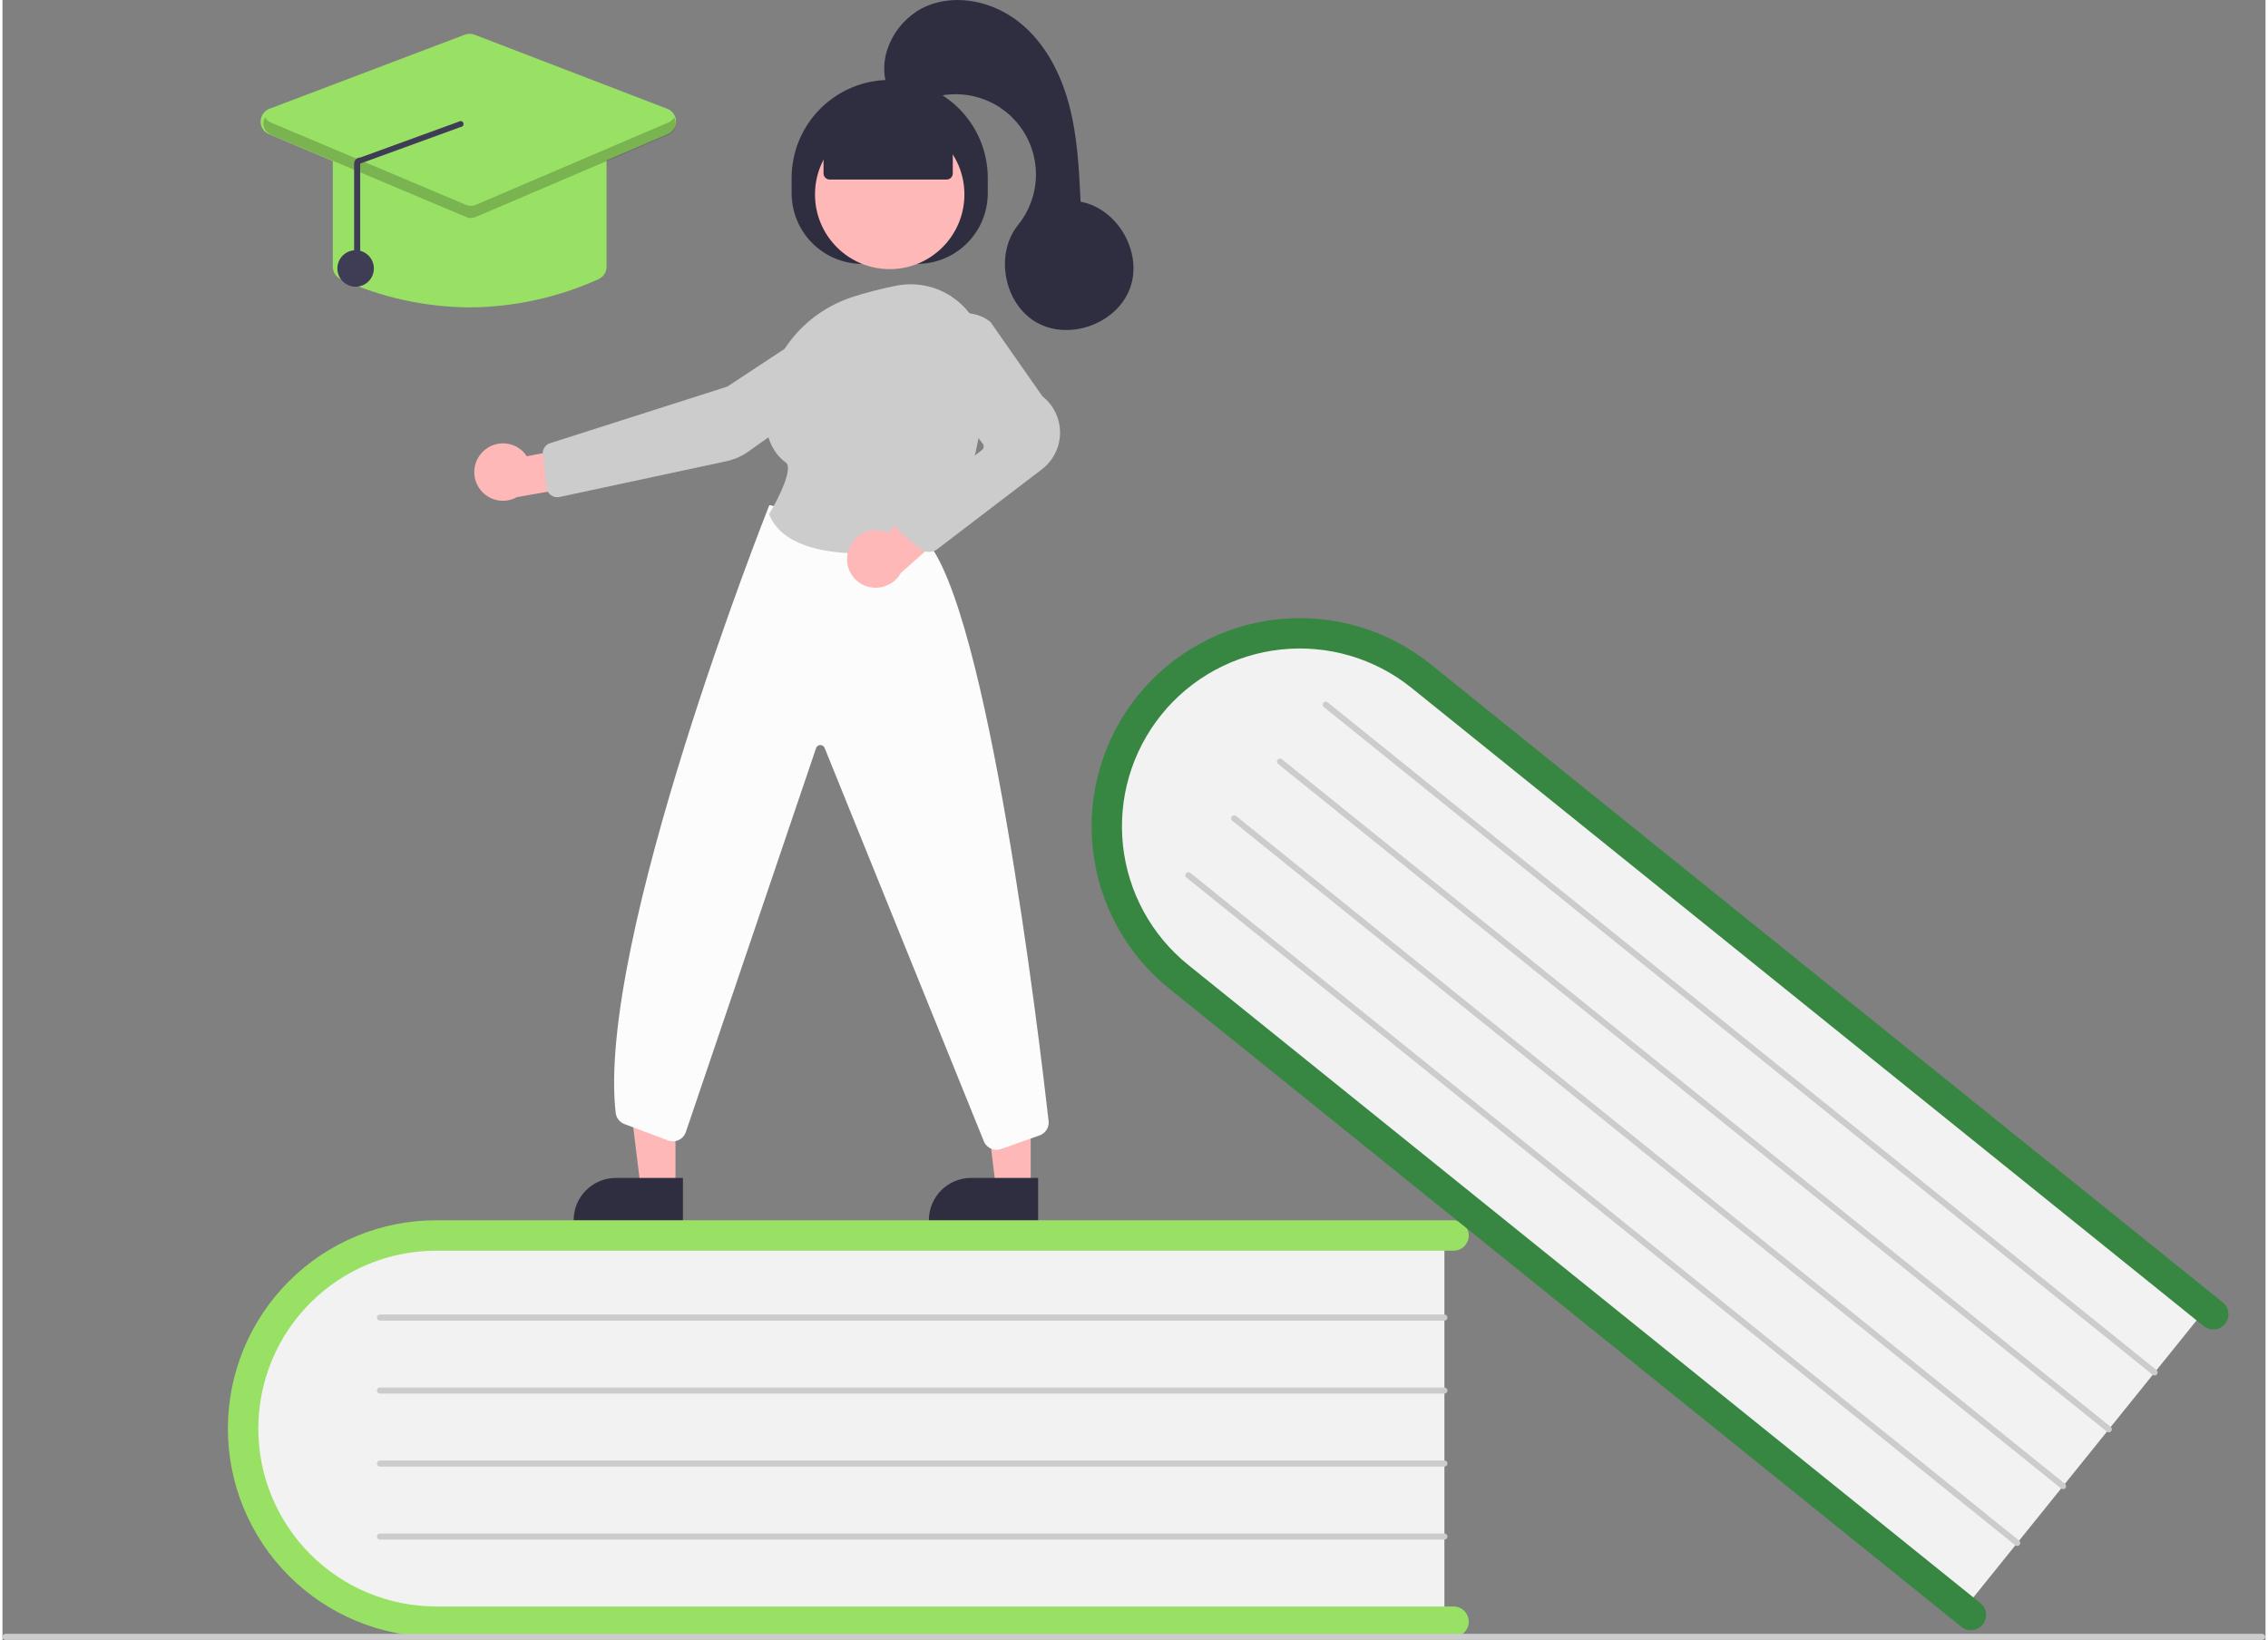 <svg width="354" height="256" viewBox="0 0 505 366" fill="none" xmlns="http://www.w3.org/2000/svg">
<rect x="0" y="0" width="505" height="366" fill="#808080" stroke="none"/>
<g clip-path="url(#clip0)">
<path d="M321.77 274.379V362.607H100.726C75.541 362.607 55.05 342.817 55.05 318.493C55.05 294.169 75.541 274.379 100.726 274.379H321.77Z" fill="#F2F2F2"/>
<path d="M327.199 361.928C327.199 362.828 326.841 363.691 326.205 364.327C325.568 364.963 324.706 365.321 323.806 365.321H96.789C84.459 365.321 72.634 360.424 63.916 351.705C55.197 342.987 50.3 331.162 50.3 318.832C50.3 306.502 55.197 294.678 63.916 285.959C72.634 277.241 84.459 272.343 96.789 272.343H323.806C324.706 272.343 325.569 272.7 326.205 273.337C326.842 273.973 327.199 274.836 327.199 275.736C327.199 276.636 326.842 277.499 326.205 278.136C325.569 278.772 324.706 279.13 323.806 279.13H96.789C86.259 279.13 76.161 283.313 68.715 290.758C61.269 298.204 57.086 308.302 57.086 318.832C57.086 329.362 61.269 339.46 68.715 346.906C76.161 354.352 86.259 358.535 96.789 358.535H323.806C324.706 358.535 325.568 358.893 326.205 359.529C326.841 360.165 327.199 361.028 327.199 361.928Z" fill="#99E164"/>
<path d="M321.77 294.739H84.233C84.053 294.739 83.881 294.668 83.754 294.54C83.626 294.413 83.555 294.241 83.555 294.061C83.555 293.881 83.626 293.708 83.754 293.581C83.881 293.453 84.053 293.382 84.233 293.382H321.77C321.95 293.382 322.122 293.453 322.25 293.581C322.377 293.708 322.448 293.881 322.448 294.061C322.448 294.241 322.377 294.413 322.25 294.54C322.122 294.668 321.95 294.739 321.77 294.739Z" fill="#CCCCCC"/>
<path d="M321.77 311.027H84.233C84.053 311.027 83.881 310.956 83.754 310.829C83.626 310.701 83.555 310.529 83.555 310.349C83.555 310.169 83.626 309.996 83.754 309.869C83.881 309.742 84.053 309.67 84.233 309.67H321.77C321.95 309.67 322.122 309.742 322.25 309.869C322.377 309.996 322.448 310.169 322.448 310.349C322.448 310.529 322.377 310.701 322.25 310.829C322.122 310.956 321.95 311.027 321.77 311.027Z" fill="#CCCCCC"/>
<path d="M321.77 327.316H84.233C84.053 327.316 83.881 327.244 83.754 327.117C83.626 326.99 83.555 326.817 83.555 326.637C83.555 326.457 83.626 326.284 83.754 326.157C83.881 326.03 84.053 325.958 84.233 325.958H321.77C321.95 325.958 322.122 326.03 322.25 326.157C322.377 326.284 322.448 326.457 322.448 326.637C322.448 326.817 322.377 326.99 322.25 327.117C322.122 327.244 321.95 327.316 321.77 327.316Z" fill="#CCCCCC"/>
<path d="M321.77 343.604H84.233C84.053 343.604 83.881 343.532 83.754 343.405C83.626 343.278 83.555 343.105 83.555 342.925C83.555 342.745 83.626 342.573 83.754 342.445C83.881 342.318 84.053 342.246 84.233 342.246H321.77C321.95 342.246 322.122 342.318 322.25 342.445C322.377 342.573 322.448 342.745 322.448 342.925C322.448 343.105 322.377 343.278 322.25 343.405C322.122 343.532 321.95 343.604 321.77 343.604Z" fill="#CCCCCC"/>
<path d="M492.604 290.987L437.248 359.688L265.126 221.001C245.515 205.199 241.976 176.932 257.237 157.992C272.498 139.052 300.871 136.498 320.482 152.299L492.604 290.987Z" fill="#F2F2F2"/>
<path d="M441.901 362.566C441.337 363.266 440.517 363.714 439.622 363.81C438.727 363.906 437.831 363.643 437.13 363.079L260.357 220.644C250.756 212.908 244.621 201.675 243.302 189.416C241.983 177.157 245.589 164.876 253.325 155.275C261.06 145.675 272.294 139.54 284.552 138.221C296.811 136.902 309.092 140.508 318.693 148.244L495.467 290.679C495.814 290.958 496.103 291.303 496.317 291.694C496.53 292.086 496.665 292.515 496.713 292.958C496.761 293.402 496.721 293.85 496.595 294.278C496.47 294.705 496.261 295.104 495.982 295.451C495.702 295.798 495.356 296.087 494.965 296.301C494.574 296.514 494.144 296.649 493.701 296.696C493.258 296.744 492.81 296.704 492.382 296.578C491.954 296.452 491.556 296.243 491.209 295.963L314.435 153.528C310.375 150.255 305.711 147.813 300.707 146.342C295.704 144.872 290.459 144.402 285.274 144.958C280.089 145.515 275.064 147.088 270.487 149.587C265.909 152.086 261.869 155.463 258.597 159.524C255.325 163.585 252.885 168.25 251.417 173.255C249.948 178.259 249.48 183.503 250.039 188.688C250.598 193.873 252.172 198.897 254.673 203.474C257.174 208.05 260.552 212.089 264.615 215.359L441.388 357.794C442.089 358.359 442.536 359.179 442.632 360.074C442.729 360.969 442.466 361.865 441.901 362.566Z" fill="#378742"/>
<path d="M479.829 306.841L294.864 157.805C294.795 157.75 294.737 157.681 294.695 157.602C294.652 157.524 294.625 157.438 294.615 157.35C294.606 157.261 294.614 157.171 294.639 157.086C294.664 157 294.706 156.921 294.762 156.851C294.818 156.782 294.887 156.724 294.965 156.681C295.043 156.639 295.129 156.612 295.218 156.602C295.306 156.593 295.396 156.601 295.481 156.626C295.567 156.651 295.647 156.693 295.716 156.749L480.681 305.784C480.75 305.84 480.808 305.909 480.851 305.987C480.894 306.065 480.921 306.151 480.93 306.24C480.94 306.328 480.932 306.418 480.907 306.504C480.882 306.589 480.84 306.669 480.784 306.739C480.728 306.808 480.659 306.866 480.581 306.909C480.503 306.951 480.417 306.978 480.328 306.988C480.239 306.997 480.15 306.989 480.064 306.964C479.978 306.939 479.899 306.897 479.829 306.841V306.841Z" fill="#CCCCCC"/>
<path d="M469.61 319.524L284.645 170.489C284.505 170.376 284.416 170.212 284.397 170.033C284.378 169.854 284.43 169.675 284.543 169.535C284.656 169.395 284.82 169.305 284.999 169.286C285.177 169.267 285.356 169.319 285.497 169.432L470.462 318.467C470.531 318.523 470.589 318.592 470.632 318.67C470.674 318.748 470.701 318.834 470.711 318.923C470.721 319.012 470.713 319.101 470.688 319.187C470.663 319.273 470.621 319.352 470.565 319.422C470.509 319.491 470.44 319.549 470.361 319.592C470.283 319.635 470.197 319.661 470.109 319.671C470.02 319.68 469.93 319.672 469.845 319.647C469.759 319.622 469.679 319.58 469.61 319.524Z" fill="#CCCCCC"/>
<path d="M459.39 332.208L274.425 183.172C274.285 183.059 274.196 182.895 274.177 182.716C274.157 182.537 274.21 182.358 274.323 182.218C274.436 182.078 274.6 181.988 274.779 181.969C274.958 181.95 275.137 182.002 275.277 182.115L460.242 331.151C460.311 331.207 460.369 331.276 460.412 331.354C460.454 331.432 460.481 331.518 460.491 331.607C460.5 331.695 460.492 331.785 460.467 331.87C460.442 331.956 460.401 332.036 460.345 332.105C460.289 332.174 460.22 332.232 460.141 332.275C460.063 332.317 459.977 332.344 459.889 332.354C459.8 332.363 459.71 332.355 459.625 332.33C459.539 332.305 459.46 332.263 459.39 332.208V332.208Z" fill="#CCCCCC"/>
<path d="M449.171 344.891L264.206 195.855C264.136 195.799 264.079 195.73 264.036 195.652C263.993 195.574 263.966 195.488 263.957 195.399C263.947 195.311 263.955 195.221 263.98 195.136C264.005 195.05 264.047 194.97 264.103 194.901C264.159 194.832 264.228 194.774 264.306 194.731C264.385 194.689 264.47 194.662 264.559 194.652C264.648 194.643 264.737 194.651 264.823 194.676C264.908 194.701 264.988 194.742 265.057 194.798L450.022 343.834C450.092 343.89 450.15 343.959 450.192 344.037C450.235 344.115 450.262 344.201 450.272 344.29C450.281 344.378 450.273 344.468 450.248 344.554C450.223 344.639 450.182 344.719 450.126 344.788C450.07 344.858 450 344.916 449.922 344.958C449.844 345.001 449.758 345.028 449.669 345.037C449.581 345.047 449.491 345.039 449.405 345.014C449.32 344.988 449.24 344.947 449.171 344.891Z" fill="#CCCCCC"/>
<path d="M504.256 366H0.679C0.499 366 0.326 365.929 0.199 365.801C0.072 365.674 0 365.501 0 365.321C0 365.142 0.072 364.969 0.199 364.842C0.326 364.714 0.499 364.643 0.679 364.643H504.256C504.436 364.643 504.608 364.714 504.736 364.842C504.863 364.969 504.934 365.142 504.934 365.321C504.934 365.501 504.863 365.674 504.736 365.801C504.608 365.929 504.436 366 504.256 366Z" fill="#CCCCCC"/>
<path d="M229.447 265.105L221.688 265.105L217.999 235.178L229.45 235.179L229.447 265.105Z" fill="#FFB8B8"/>
<path d="M216.146 262.888H231.109V272.309H206.725C206.725 271.072 206.969 269.847 207.442 268.704C207.915 267.561 208.609 266.522 209.484 265.647C210.359 264.772 211.398 264.079 212.541 263.605C213.684 263.132 214.909 262.888 216.146 262.888Z" fill="#2F2E41"/>
<path d="M150.181 265.105L142.423 265.105L138.733 235.178L150.184 235.179L150.181 265.105Z" fill="#FFB8B8"/>
<path d="M136.881 262.888H151.844V272.309H127.459C127.459 271.072 127.703 269.847 128.177 268.704C128.65 267.561 129.344 266.522 130.219 265.647C131.094 264.772 132.132 264.079 133.275 263.605C134.418 263.132 135.644 262.888 136.881 262.888Z" fill="#2F2E41"/>
<path d="M176.096 43.118V39.725C176.096 33.92 178.402 28.353 182.507 24.248C186.612 20.144 192.179 17.838 197.984 17.838H197.984C203.789 17.838 209.356 20.144 213.46 24.248C217.565 28.353 219.871 33.92 219.871 39.725V43.118C219.871 47.303 218.209 51.317 215.249 54.276C212.29 57.235 208.277 58.898 204.092 58.898H191.876C189.804 58.898 187.752 58.489 185.837 57.697C183.923 56.904 182.183 55.741 180.718 54.276C179.253 52.811 178.091 51.071 177.298 49.157C176.505 47.242 176.096 45.191 176.096 43.118Z" fill="#2F2E41"/>
<path d="M197.984 60.065C207.19 60.065 214.653 52.602 214.653 43.396C214.653 34.19 207.19 26.727 197.984 26.727C188.778 26.727 181.315 34.19 181.315 43.396C181.315 52.602 188.778 60.065 197.984 60.065Z" fill="#FFB8B8"/>
<path d="M107.315 100.685C107.992 100.046 108.8 99.564 109.683 99.271C110.566 98.979 111.503 98.883 112.427 98.992C113.351 99.1 114.24 99.41 115.031 99.899C115.823 100.389 116.497 101.046 117.007 101.824L131.296 99.121L135.057 107.404L114.824 110.937C113.46 111.707 111.861 111.95 110.33 111.62C108.798 111.29 107.441 110.41 106.516 109.146C105.59 107.883 105.161 106.323 105.308 104.764C105.455 103.204 106.169 101.753 107.315 100.685V100.685Z" fill="#FFB8B8"/>
<path d="M184.988 70.563L185.175 70.846L161.743 86.282L122.205 98.908C121.681 99.076 121.231 99.421 120.933 99.883C120.634 100.346 120.505 100.898 120.568 101.445L121.43 108.874C121.468 109.203 121.575 109.52 121.743 109.805C121.911 110.09 122.137 110.337 122.406 110.53C122.675 110.723 122.981 110.858 123.305 110.925C123.629 110.993 123.964 110.992 124.288 110.922L161.499 102.946C163.3 102.562 165.003 101.813 166.502 100.743L192.826 82.014C193.781 81.332 194.542 80.413 195.037 79.349C195.531 78.285 195.742 77.111 195.649 75.942C195.552 74.77 195.152 73.644 194.489 72.675C193.825 71.705 192.92 70.924 191.863 70.41C190.807 69.896 189.634 69.666 188.461 69.742C187.289 69.819 186.156 70.199 185.175 70.846L184.988 70.563Z" fill="#CCCCCC"/>
<path d="M221.827 256.613C221.231 256.613 220.649 256.44 220.15 256.114C219.651 255.789 219.258 255.325 219.019 254.78L183.449 166.891C183.366 166.7 183.227 166.54 183.05 166.431C182.873 166.322 182.667 166.269 182.459 166.281C182.251 166.293 182.052 166.368 181.889 166.496C181.725 166.624 181.604 166.799 181.543 166.998L152.524 252.561C152.402 252.959 152.199 253.328 151.929 253.645C151.658 253.962 151.326 254.221 150.952 254.404C150.578 254.588 150.171 254.694 149.755 254.714C149.339 254.735 148.923 254.67 148.533 254.523L138.802 250.874C138.273 250.678 137.81 250.339 137.463 249.895C137.116 249.451 136.899 248.92 136.835 248.36C132.458 210.224 170.633 113.962 171.02 112.994L171.127 112.726L205.927 120.424L205.999 120.503C219.884 135.65 231.296 231.183 233.443 250.18C233.523 250.867 233.367 251.559 233 252.145C232.634 252.731 232.079 253.174 231.426 253.402L222.837 256.44C222.513 256.554 222.171 256.613 221.827 256.613Z" fill="#FCFCFC"/>
<path d="M191.843 123.523C183.411 123.523 174.011 121.842 171.118 114.903L171.051 114.744L171.141 114.596C173.425 110.849 176.443 104.456 174.821 103.256C171.625 100.893 170.074 97.006 170.212 91.701C170.511 80.187 178.356 69.964 189.734 66.263H189.735C192.911 65.247 196.143 64.415 199.415 63.771C201.8 63.289 204.262 63.342 206.625 63.926C208.987 64.509 211.191 65.609 213.078 67.145C214.989 68.691 216.533 70.642 217.601 72.856C218.668 75.07 219.232 77.494 219.251 79.952C219.37 92.257 217.476 109.395 207.773 121.161C207.319 121.707 206.686 122.075 205.986 122.2C201.318 123.045 196.587 123.487 191.843 123.523Z" fill="#CCCCCC"/>
<path d="M188.707 123.062C189.165 121.416 190.255 120.018 191.739 119.171C193.224 118.324 194.982 118.097 196.632 118.539C196.969 118.633 197.298 118.755 197.615 118.903L208.465 109.029L216.01 114.113L200.495 127.843C199.794 129.106 198.691 130.099 197.361 130.663C196.031 131.227 194.551 131.33 193.156 130.956C192.343 130.733 191.583 130.352 190.918 129.834C190.254 129.316 189.699 128.671 189.285 127.937C188.871 127.203 188.607 126.394 188.508 125.557C188.409 124.721 188.476 123.872 188.707 123.062Z" fill="#FFB8B8"/>
<path d="M206.746 123.187C206.042 123.188 205.36 122.944 204.815 122.498L200.536 119.002C200.18 118.71 199.893 118.342 199.699 117.924C199.505 117.507 199.408 117.05 199.415 116.59C199.422 116.129 199.533 115.676 199.74 115.265C199.947 114.853 200.245 114.494 200.61 114.214L218.556 100.45C218.768 100.286 218.908 100.045 218.944 99.779C218.98 99.513 218.909 99.243 218.748 99.029L207.672 84.385C206.385 82.69 205.739 80.594 205.85 78.468C205.96 76.342 206.819 74.324 208.274 72.77C209.807 71.115 211.906 70.096 214.155 69.917C216.403 69.737 218.638 70.409 220.414 71.799L220.484 71.873L232.05 88.435C233.301 89.415 234.308 90.672 234.993 92.106C235.677 93.54 236.021 95.113 235.998 96.702C235.974 98.291 235.583 99.854 234.856 101.267C234.129 102.68 233.085 103.906 231.806 104.849L208.564 122.588C208.038 122.977 207.4 123.187 206.746 123.187Z" fill="#CCCCCC"/>
<path d="M183.219 38.707V30.436L197.984 23.989L212.062 30.436V38.707C212.062 39.067 211.919 39.412 211.665 39.666C211.41 39.921 211.065 40.064 210.705 40.064H184.576C184.216 40.064 183.871 39.921 183.616 39.666C183.362 39.412 183.219 39.067 183.219 38.707Z" fill="#2F2E41"/>
<path d="M197.306 18.935C195.135 11.986 199.694 4.023 206.435 1.272C213.175 -1.478 221.239 0.444 226.926 4.989C232.614 9.533 236.142 16.339 238.012 23.375C239.882 30.41 240.237 37.747 240.582 45.019C248.863 46.54 254.497 56.362 251.628 64.278C248.759 72.194 238.141 76.127 230.808 71.99C223.474 67.852 221.351 56.73 226.643 50.181C229.147 47.083 230.546 43.237 230.618 39.254C230.69 35.27 229.431 31.377 227.04 28.189C224.65 25.002 221.264 22.704 217.419 21.658C213.575 20.613 209.492 20.88 205.816 22.417C201.735 24.124 196.613 19.689 197.306 18.935Z" fill="#2F2E41"/>
<path d="M104.254 68.603C94.339 68.537 84.548 66.393 75.514 62.308C74.976 62.068 74.519 61.677 74.2 61.183C73.88 60.688 73.711 60.111 73.714 59.523V34.807C73.715 33.997 74.037 33.221 74.609 32.648C75.182 32.075 75.958 31.753 76.768 31.753H131.741C132.55 31.753 133.327 32.075 133.899 32.648C134.472 33.221 134.794 33.997 134.795 34.807V59.523C134.797 60.111 134.628 60.688 134.309 61.183C133.989 61.677 133.533 62.068 132.995 62.308C123.96 66.393 114.169 68.537 104.254 68.603Z" fill="#99E164"/>
<path d="M104.247 48.579C103.839 48.58 103.436 48.499 103.06 48.341L59.467 29.949C58.905 29.712 58.427 29.312 58.094 28.8C57.761 28.289 57.59 27.689 57.601 27.079C57.612 26.469 57.806 25.877 58.157 25.378C58.508 24.879 59.001 24.496 59.571 24.28L103.164 7.742C103.866 7.475 104.643 7.476 105.344 7.747L148.353 24.285C148.92 24.503 149.409 24.885 149.758 25.383C150.107 25.881 150.299 26.471 150.31 27.079C150.321 27.686 150.151 28.284 149.821 28.794C149.491 29.304 149.016 29.704 148.457 29.943L105.448 48.335C105.068 48.496 104.659 48.58 104.247 48.579Z" fill="#99E164"/>
<path d="M78.804 63.99C81.053 63.99 82.876 62.167 82.876 59.918C82.876 57.669 81.053 55.846 78.804 55.846C76.555 55.846 74.732 57.669 74.732 59.918C74.732 62.167 76.555 63.99 78.804 63.99Z" fill="#3F3D56"/>
<path opacity="0.2" d="M148.606 27.333L105.596 45.724C105.261 45.868 104.9 45.942 104.535 45.943C104.171 45.944 103.81 45.871 103.474 45.73L59.881 27.338C59.334 27.113 58.877 26.711 58.583 26.197C58.391 26.531 58.272 26.901 58.233 27.284C58.195 27.667 58.239 28.053 58.362 28.418C58.485 28.783 58.684 29.117 58.946 29.399C59.208 29.681 59.526 29.904 59.881 30.053L103.474 48.444C103.81 48.586 104.171 48.659 104.535 48.658C104.9 48.657 105.261 48.583 105.596 48.439L148.606 30.047C148.959 29.897 149.276 29.673 149.536 29.391C149.796 29.109 149.993 28.775 150.115 28.412C150.236 28.048 150.279 27.662 150.241 27.28C150.202 26.899 150.083 26.53 149.892 26.197C149.6 26.707 149.148 27.106 148.606 27.333Z" fill="black"/>
<path d="M79.146 59.902C79.326 59.902 79.499 59.83 79.626 59.703C79.753 59.576 79.825 59.403 79.825 59.223V36.514L102.208 28.359C102.388 28.362 102.562 28.293 102.691 28.168C102.82 28.042 102.894 27.871 102.897 27.691C102.9 27.511 102.831 27.337 102.705 27.208C102.58 27.079 102.408 27.005 102.228 27.002L79.845 35.156C79.665 35.152 79.486 35.184 79.318 35.252C79.151 35.319 78.999 35.419 78.872 35.547C78.743 35.672 78.641 35.823 78.572 35.989C78.502 36.155 78.467 36.334 78.467 36.514V59.223C78.467 59.403 78.539 59.576 78.666 59.703C78.793 59.83 78.966 59.902 79.146 59.902Z" fill="#3F3D56"/>
</g>
<defs>
<clipPath id="clip0">
<rect width="504.934" height="366" fill="white"/>
</clipPath>
</defs>
</svg>
